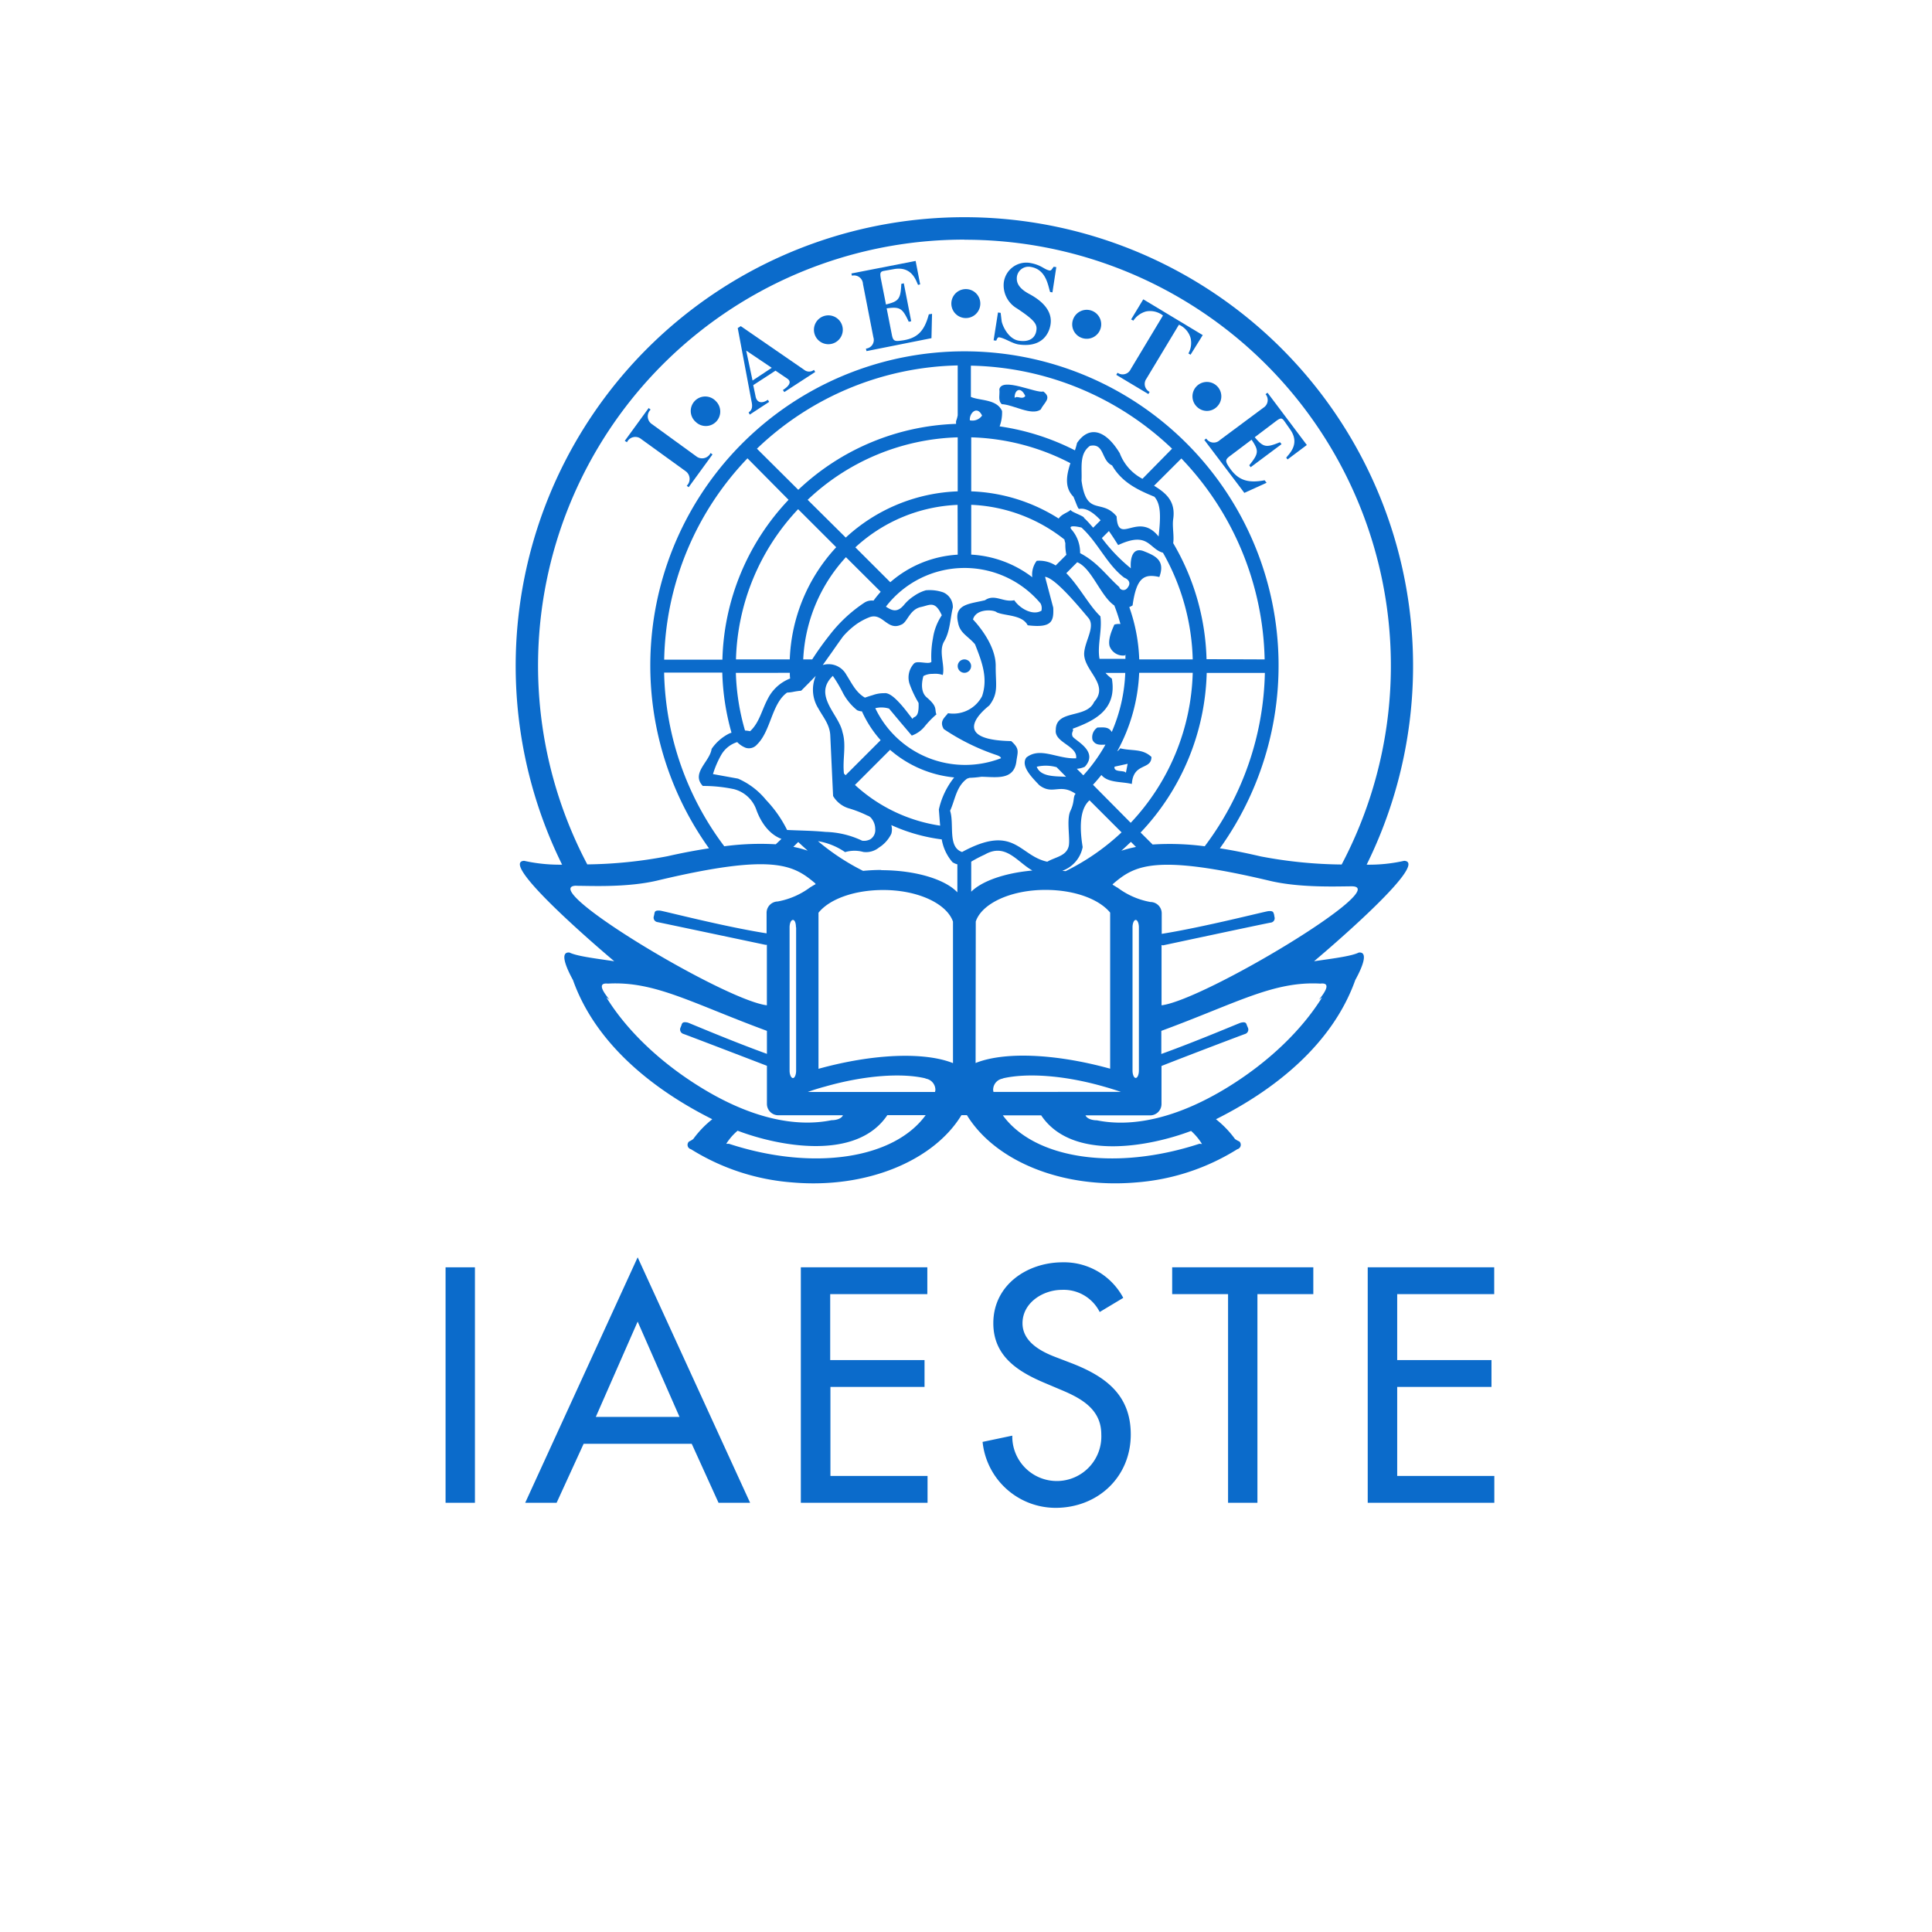 <svg id="Layer_1" data-name="Layer 1" xmlns="http://www.w3.org/2000/svg" viewBox="0 0 340.16 340.16">
    <defs>
        <style>.cls-1,.cls-2{fill:#0b6bcb;}.cls-1{fill-rule:evenodd;}</style>
    </defs>
    <title>Artboard 1</title>
    <path class="cls-1"
          d="M169.8,118.46a1.19,1.19,0,0,0,1.18-1.18,1.18,1.18,0,1,0-2.36,0A1.19,1.19,0,0,0,169.8,118.46Z"/>
    <path class="cls-1"
          d="M247.23,151.56a28.09,28.09,0,0,1-6.61.68,79,79,0,1,0-141.65,0,28.85,28.85,0,0,1-6.69-.68c-4.87.25,15.56,17.43,15.87,17.68-3.73-.54-6.61-.91-7.89-1.53-1.55-.15-.93,2,.62,4.84,4,11.28,14.18,19.33,24.53,24.51a17.7,17.7,0,0,0-3.35,3.48,3.39,3.39,0,0,1-.74.44.79.79,0,0,0,.34,1.36,39.25,39.25,0,0,0,17.76,5.84c13.22,1.17,25-3.86,29.86-11.84h.49v-.09h0v.09h.47c4.9,8,16.63,13,29.87,11.84a39.13,39.13,0,0,0,17.73-5.84.81.81,0,0,0,.38-1.36,4.39,4.39,0,0,1-.78-.44,17.7,17.7,0,0,0-3.35-3.48c10.37-5.18,20.51-13.22,24.53-24.51,1.55-2.82,2.17-5,.62-4.84-1.24.62-4.16,1-7.88,1.53C231.66,169,252.1,151.81,247.23,151.56ZM169.8,42.21a75,75,0,0,1,66.42,110A79.39,79.39,0,0,1,222,150.79c-1.88-.43-4.4-1-7.22-1.43a55.31,55.31,0,1,0-89.95,0c-2.22.34-4.61.78-7.3,1.39a79.35,79.35,0,0,1-14.13,1.44,75,75,0,0,1,66.4-110ZM145.23,191.32c7-2,13.61-2.46,17.83-1.43h-.37a2,2,0,0,1,2,2,1.72,1.72,0,0,1-.07.37h-3.2l0,0,0,0H142.22C143.18,191.91,144.18,191.6,145.23,191.32ZM127.52,149a52.56,52.56,0,0,1-10.59-30.58h10.24A43,43,0,0,0,128.79,129l-.36.13a8.18,8.18,0,0,0-3.14,2.73c-.15,1.12-1.09,2.21-1.7,3.27s-.9,2.14.15,3.25a26.14,26.14,0,0,1,5.47.56,5.68,5.68,0,0,1,4,3.76c1,2.65,2.6,4.35,4.38,5l-1,.95A47.84,47.84,0,0,0,127.52,149Zm84.91-32.94a42.34,42.34,0,0,0-5.87-20.43c.19-1.33-.19-2.87,0-4.23.46-3.14-1.25-4.58-3.37-5.88L208,80.72a52.64,52.64,0,0,1,14.66,35.38Zm-68.32,72.08V160.7c1.93-2.4,6.28-4,11.4-4,6.12,0,11.19,2.4,12.28,5.57v24.91C162.82,185.2,153.87,185.48,144.11,188.18ZM203.25,87.46c1.18,1.34,1.12,3.57.74,7-3.63-4.54-7.14,1.74-7.39-3.54-2.64-3.23-5.31.15-6.18-6.31.12-2.17-.46-4.72,1.49-6.11,2.59-.53,1.93,2.57,3.89,3.44C197.56,85,200.48,86.32,203.25,87.46Zm-14.25,0c.52,1.24.8,2.14,1,2.14,1.29-.24,2.61.75,3.78,2l-1.31,1.31c-.52-.58-1-1.17-1.61-1.72.13-.31-2.7-1.18-2.29-1.46-.62.56-1.63.77-2.17,1.57A30.69,30.69,0,0,0,171,86.51V77a40.18,40.18,0,0,1,17.46,4.55C187.77,83.67,187.38,85.84,189,87.46Zm6.74,41.42c-.55-1-1.59-.79-2.52-.79a2.05,2.05,0,0,0-.87,2.17c.48,1,1.4.87,2.28.85a29,29,0,0,1-3.89,5.4l-1.15-1.15A4,4,0,0,0,191,135c2.55-2.8-1.89-4.66-2.17-5.38s.34-1,0-1.3c3.76-1.4,7.89-3.29,6.93-8.84a6.07,6.07,0,0,1-1.11-1h3.47A28.73,28.73,0,0,1,195.74,128.88Zm-7.62,20.26c-.5,1.62-2.36,1.77-3.73,2.58-5-1.06-5.74-6.74-15-1.71-2.58-.87-1.34-4.88-2.11-7.27.87-1.83,1.05-4.26,3-5.65l.41-.14a18.79,18.79,0,0,0,2.11-.19c2.64.05,5.66.64,6.14-2.62.21-1.74.69-2.24-.9-3.66-8.91-.16-7.17-3.61-3.85-6.28,1.68-2.24,1.09-3.63,1.12-7,0-4.1-4-8.13-4-8.13.53-2,3.73-1.74,4.2-1.25,1.52.65,4.47.4,5.43,2.27,4.32.53,4.6-.75,4.5-3.1L184,101.56c1.8.19,6,5.31,7.61,7.21,1.31,1.51-.56,4-.72,6.15-.21,3.13,4.54,5.52,1.75,8.66-1.31,3-6.75,1.27-6.75,4.93-.3,2.24,3.89,2.8,3.58,5-3.3.16-6.31-2.07-8.76-.14-1.09,1.52,1.08,3.6,2.27,4.87,2.39,1.83,3.6-.4,6.4,1.52-.5.5-.13,1.37-.91,3S188.53,147.93,188.12,149.14ZM171,157v-5.29a22.82,22.82,0,0,1,2.39-1.25c3.68-2.12,5.68,1.3,8.38,2.81C176.9,153.7,172.89,155.12,171,157Zm-15.84-3.83c-1.1,0-2.16.06-3.2.16a40.24,40.24,0,0,1-7.94-5.23,11.82,11.82,0,0,1,4.77,1.93A5.81,5.81,0,0,1,152,150a3.61,3.61,0,0,0,2.75-.77,5.91,5.91,0,0,0,2.18-2.43,2.72,2.72,0,0,0,0-1.53,30.77,30.77,0,0,0,8.88,2.52,8.22,8.22,0,0,0,1.88,4,2.76,2.76,0,0,0,.87.39v4.93C166.42,154.83,161.22,153.21,155.14,153.21ZM187.42,95c0,.23.13.46.15.68a8.76,8.76,0,0,0,.18,2l-1.88,1.88a5.4,5.4,0,0,0-3.34-.82,4,4,0,0,0-.78,2.89A19.47,19.47,0,0,0,171,97.65V88.88A28.28,28.28,0,0,1,187.42,95Zm-4,12.48c-1.49,1-3.85-.31-4.84-1.8-1.93.43-3.45-1.18-5.16,0-2.64.65-5.5.65-4.75,3.88.31,1.93,1.71,2.36,3,3.88,1.18,3,2.33,5.91,1.24,9.13a5.72,5.72,0,0,1-6,3c-.53.75-1.58,1.36-.75,2.79a38.53,38.53,0,0,0,9.36,4.6c.55.2.7.38.72.54a17.52,17.52,0,0,1-22.13-8.81,4.57,4.57,0,0,1,2.42.07l2,2.39,2,2.36a5.13,5.13,0,0,0,2.23-1.55,16.45,16.45,0,0,1,2.11-2.18c-.37-.93.28-1.3-1.71-3-.93-.78-1-2.26-.58-3.75a3.25,3.25,0,0,1,1.64-.38,4.16,4.16,0,0,1,1.77.19c.43-1.74-.8-4.16.25-5.93s1.06-4.07,1.52-5.93a2.79,2.79,0,0,0-1.68-2.68,7.28,7.28,0,0,0-3.07-.37,7,7,0,0,0-2.08,1,7.73,7.73,0,0,0-1.8,1.61c-1.21,1.42-2.16.92-3.15.27a17.47,17.47,0,0,1,27.24-.55A1.83,1.83,0,0,1,183.37,107.46ZM165.3,142.53c.08.93.14,1.89.23,2.84a28.29,28.29,0,0,1-15-7.17l6.18-6.18A20.16,20.16,0,0,0,168,136.88,13.85,13.85,0,0,0,165.3,142.53Zm-20.44-25.44,1.7-2.39c.84-1.22,1.75-2.48,1.87-2.64a13.67,13.67,0,0,1,2.33-2.14,10.78,10.78,0,0,1,2.33-1.25c1.18-.43,1.95.19,2.76.78s1.62,1.11,2.83.53c1.09-.38,1.43-2.67,3.48-3.11,1.52-.31,2.45-1.21,3.66,1.46a9.76,9.76,0,0,0-1.55,4,16.87,16.87,0,0,0-.28,4.19c-.25.28-.87.19-1.49.13s-1.24-.13-1.55.15a3.61,3.61,0,0,0-.81,3.6,19,19,0,0,0,1.59,3.36c.06,1.49-.16,2-.41,2.27s-.53.22-.65.55c-.47-.55-1.3-1.74-2.24-2.76s-1.93-1.9-2.77-1.77a5.61,5.61,0,0,0-2,.34c-.75.22-1.37.44-1.37.44-1.61-.91-2.36-2.61-3.26-4A3.56,3.56,0,0,0,144.86,117.09Zm23.76-19.43a19.74,19.74,0,0,0-11.87,4.85l-6.15-6.14a28.21,28.21,0,0,1,18-7.48Zm-13.56,6.53c-.43.49-.86,1-1.26,1.56a2.41,2.41,0,0,0-1.58.34A25.49,25.49,0,0,0,146,111.9c-1.07,1.35-2.08,2.77-3,4.2h-1.58a28.5,28.5,0,0,1,7.52-18ZM146.63,119a25,25,0,0,1,1.83,3.1,9.77,9.77,0,0,0,2.46,2.95,2.37,2.37,0,0,0,.84.2,19.57,19.57,0,0,0,3.29,5.07l-6.17,6.17-.29-.3c-.28-2.46.46-5-.25-7.26-.31-1.61-1.65-3.23-2.43-4.87S144.83,120.75,146.63,119Zm39.32,16,1.75,1.76c-2.12-.09-4.47,0-5.17-1.76A6.92,6.92,0,0,1,186,135.07Zm7.64-19c-.43-2.35.5-5,.15-7.49-2-1.9-3.74-5.31-6-7.59l1.92-1.93c2.54,1,4.13,6,6.53,7.61a30.5,30.5,0,0,1,1.08,3.27,2.7,2.7,0,0,0-1.07.1c-.44,1-1.15,2.61-.84,3.79a2.52,2.52,0,0,0,2.7,1.64,2,2,0,0,0,.09-.2c0,.27,0,.53,0,.8Zm3.51-12.61c-2.27-2-3.79-4.35-6.93-6a6.16,6.16,0,0,0-1.46-4.1c-1-1.11,1.71-.4,1.71-.4,2.92,2.67,4.5,6.55,7.52,8.82,0,0,1.58.55.56,1.8A.83.83,0,0,1,197.1,103.49ZM170.76,74c-.12-1.27,1.28-2.67,2.15-.83A2.07,2.07,0,0,1,170.76,74Zm-2.14,3v9.51a30.67,30.67,0,0,0-19.71,8.14L142.2,88A40.09,40.09,0,0,1,168.62,77ZM147.23,96.35a30.66,30.66,0,0,0-8.18,19.75h-9.47a40.09,40.09,0,0,1,10.94-26.45Zm-8.17,22.11c0,.33,0,.65.06,1A7.39,7.39,0,0,0,135.2,123c-1.08,2-1.49,4.22-3.13,5.74a6.94,6.94,0,0,0-.9-.12,40.46,40.46,0,0,1-1.61-10.15Zm-9.26,12.2a4.18,4.18,0,0,0,1.49,1,1.87,1.87,0,0,0,2-.58c1.22-1.18,1.87-3,2.55-4.76s1.39-3.41,2.74-4.38a7,7,0,0,0,1.05-.12,12.18,12.18,0,0,1,1.43-.21l1.3-1.31,1.27-1.3a6.2,6.2,0,0,0,.44,5.71c.84,1.53,2,2.82,2.11,4.72l.25,5.37.25,5.35a4.83,4.83,0,0,0,2.67,2.14,20.67,20.67,0,0,1,3.36,1.3,1.48,1.48,0,0,1,.62.38,3,3,0,0,1,.77,2,1.92,1.92,0,0,1-.87,1.8,2.38,2.38,0,0,1-1.43.25,15.9,15.9,0,0,0-6.46-1.55c-2.32-.22-4.19-.22-6.76-.34a21.37,21.37,0,0,0-3.7-5.28,13.1,13.1,0,0,0-4.94-3.76l-2.21-.4-2.2-.4a16.68,16.68,0,0,1,1.46-3.39A4.93,4.93,0,0,1,129.8,130.66Zm42,31.59c1.05-3.17,6.15-5.57,12.26-5.57,5.13,0,9.44,1.62,11.4,4v27.48c-9.78-2.7-18.73-3-23.69-1Zm15.85-8.87-.62-.06a5.55,5.55,0,0,0,3.59-4.18c-.72-4.39-.2-7,1.21-8.23l5.64,5.64A40.27,40.27,0,0,1,187.61,153.38Zm4.79-15.21c.52-.56,1-1.13,1.48-1.72,1.17,1.42,3.56,1.13,5.36,1.58.25-3.83,3.45-2.4,3.45-4.76-1.61-1.52-3.45-1-5.5-1.52a1.79,1.79,0,0,1-.53.53,31.29,31.29,0,0,0,3.87-13.82H210a40.06,40.06,0,0,1-10.92,26.41Zm3.83-3.19,2.27-.5-.31,1.59C198,135.54,196.05,136.07,196.23,135Zm4.31-18.88a30.52,30.52,0,0,0-1.75-9.21,3.57,3.57,0,0,0,.58-.3c.68-4.88,2-5.62,4.71-5,1.09-2.92-.7-3.73-2.7-4.53s-2.45,1.21-2.32,3A29.84,29.84,0,0,1,194,94.74l1.24-1.24c.71,1,1.28,1.93,1.63,2.47,5.34-2.49,5.36.63,7.89,1.35A40.07,40.07,0,0,1,210,116.1Zm.57-31.8a8.45,8.45,0,0,1-4-4.51c-2.48-4.1-5.37-4.94-7.52-1.8a13,13,0,0,1-.37,1.3A42.42,42.42,0,0,0,176,75.07a7,7,0,0,0,.43-2.7c-.94-2.15-3.95-1.79-5.49-2.49v-5.5A52.76,52.76,0,0,1,206.36,79ZM168.62,73.12a5.57,5.57,0,0,1-.28,1,1.85,1.85,0,0,0,0,.51,42.41,42.41,0,0,0-27.79,11.61L133.27,79a52.66,52.66,0,0,1,35.35-14.66Zm-37,7.59L138.84,88a42.43,42.43,0,0,0-11.65,28.14H116.94A52.72,52.72,0,0,1,131.59,80.71Zm8.92,67.54c.55.52,1.09,1,1.67,1.53a19.12,19.12,0,0,0-2.53-.68Zm34.38,44a1.68,1.68,0,0,1-.06-.37,2,2,0,0,1,2-2h-.37c4.25-1,10.81-.59,17.86,1.43,1,.28,2,.59,3,.93Zm24.22-44,.87.87a21.19,21.19,0,0,0-2.58.67C198,149.28,198.55,148.76,199.11,148.23Zm3.82.46-2.14-2.13a42.43,42.43,0,0,0,11.64-28.1H222.7A52.46,52.46,0,0,1,212.11,149,46.93,46.93,0,0,0,202.93,148.69Zm-101.49,7.25c2.49,0,9.16.35,14.57-1,20.09-4.76,23.66-2.67,27.45.53a.81.81,0,0,1,.12.18,9.83,9.83,0,0,0-1,.6l.31-.25a13.7,13.7,0,0,1-6,2.7,2,2,0,0,0-1.95,2v3.61c-7.51-1.17-18.36-4-18.77-4-.89-.07-.93.18-1,.64l-.09.38a.79.79,0,0,0,.65,1c.8.16,19,4,19,4s.17,0,.26,0V177C127.46,176.07,94.28,156.12,101.44,155.94Zm38.7,7.33v25.22c0,.71-.25,1.3-.56,1.3s-.59-.59-.59-1.3V163.27c0-.71.25-1.3.59-1.3S140.14,162.56,140.14,163.27ZM123.46,191.5c-7.39-4.53-13.2-10.22-16.7-15.9l.56.41c-1.59-1.9-1.9-3-.29-2.83,8.28-.46,14.72,3.42,28,8.32v4.05c-6.53-2.37-13.63-5.42-13.94-5.51-.87-.19-1,.06-1.12.5l-.15.37a.81.81,0,0,0,.49,1.12c.56.19,9.65,3.67,14.72,5.62v6.71a2,2,0,0,0,2,2l11.38,0c-.18.5-1,.87-2,.87C140.23,198.49,132.41,197,123.46,191.5Zm4.88,9.88-.47,0a9.93,9.93,0,0,1,2-2.3c7.29,2.77,20.94,5.35,26.36-2.74h6.75C157.37,204.07,143.12,206.22,128.34,201.38Zm82.83,0c-14.79,4.84-29,2.69-34.6-5h6.75c5.42,8.09,19.1,5.5,26.39,2.74a10.2,10.2,0,0,1,1.92,2.3Zm21.31-28.2c1.61-.19,1.3.93-.25,2.83l.55-.41c-3.53,5.68-9.34,11.37-16.74,15.9-8.94,5.47-16.76,7-22.92,5.75-1,0-1.79-.37-2-.87l11.38,0a2,2,0,0,0,2-2v-6.7c5.08-2,14.15-5.44,14.71-5.63a.81.81,0,0,0,.5-1.12l-.16-.37c-.15-.44-.21-.69-1.08-.5-.34.09-7.45,3.14-14,5.51V181.5C217.75,176.61,224.2,172.72,232.48,173.18ZM199.4,188.49V163.27c0-.71.25-1.3.56-1.3s.56.59.56,1.3v25.22c0,.71-.25,1.3-.56,1.3S199.4,189.2,199.4,188.49ZM204.51,177V166.39c.1,0,.18.07.28.05s18.14-3.88,18.95-4a.77.77,0,0,0,.65-1l-.06-.38c-.13-.46-.16-.71-1-.64-.4,0-11.32,2.81-18.79,4v-3.61a2,2,0,0,0-2-2,13.63,13.63,0,0,1-6-2.7l.28.25a9.26,9.26,0,0,0-.93-.59c0-.06.07-.15.13-.19,3.75-3.2,7.32-5.29,27.42-.53,5.4,1.31,12.08,1,14.59,1C245.26,156.12,212,176.08,204.51,177Z"/>
    <path class="cls-1"
          d="M110.39,77.86a1.62,1.62,0,0,1,2.51-.55l7.77,5.62a1.68,1.68,0,0,1,.24,2.6l.34.25,4.2-5.77-.34-.25a1.66,1.66,0,0,1-2.55.56l-7.74-5.62a1.65,1.65,0,0,1-.27-2.58l-.34-.28L110,77.62Z"/>
    <path class="cls-1"
          d="M126.1,74.23a2.56,2.56,0,0,0-.06-3.6,2.55,2.55,0,1,0-3.54,3.66A2.54,2.54,0,0,0,126.1,74.23Z"/>
    <path class="cls-1"
          d="M131.81,72.61,132,73l3.42-2.24-.22-.37c-1.17.78-2,.44-2.18-.66l-.4-1.92,3.92-2.55,2.08,1.41c1,.68-.06,1.54-.78,2l.25.36,5.44-3.54-.22-.37a1.36,1.36,0,0,1-1.71,0l-11.18-7.7-.53.34,2.43,12.92C132.59,71.87,132.25,72.31,131.81,72.61Zm4.07-7.85L132.5,67l-1.12-5.27Z"/>
    <path class="cls-1" d="M146.82,60.41a2.54,2.54,0,1,0-3.33-1.4A2.54,2.54,0,0,0,146.82,60.41Z"/>
    <path class="cls-1"
          d="M151.94,50l1.83,9.38a1.53,1.53,0,0,1-1.31,2l.1.44L164,59.54l.1-4.29-.57.1c-.83,3.17-2.2,4.35-5.12,4.65-1,.13-1.21-.12-1.4-1.14l-.9-4.57c2.33-.31,2.77-.06,3.89,2.36l.43-.09-1.3-6.68-.44.1c-.12,2.67-.44,3.07-2.7,3.63l-.91-4.6c-.18-1-.08-1.21.62-1.33l1.75-.31c3.17-.53,3.85,2.14,4.19,2.79l.37-.09-.8-4.13-11.31,2.21.1.39A1.57,1.57,0,0,1,151.94,50Z"/>
    <path class="cls-1" d="M170,56a2.55,2.55,0,1,0,.1-5.1A2.55,2.55,0,0,0,170,56Z"/>
    <path class="cls-1"
          d="M175.92,59.39c1,.15,2.14,1,3.32,1.24,4.35.68,5.5-2.05,5.72-3.48.31-1.93-.78-3.79-3.7-5.37-2.12-1.12-2.33-2.21-2.21-3.11A2.07,2.07,0,0,1,181.51,47c2.7.47,3,3.27,3.38,4.41l.41.07.68-4.45-.46-.06c-.31.38-.41.69-.72.66-1-.19-1.43-1-3.54-1.35a4,4,0,0,0-4.53,3.49,4.71,4.71,0,0,0,2.32,4.53c3,2,3.61,2.74,3.42,3.88-.06.5-.46,2.21-3.11,1.8-1.83-.3-2.85-2.61-3-3.41l-.18-1.49-.47-.06-.77,4.9.46.06C175.55,59.63,175.67,59.35,175.92,59.39Z"/>
    <path class="cls-1" d="M190.51,59.51a2.55,2.55,0,1,0-1.58-3.26A2.53,2.53,0,0,0,190.51,59.51Z"/>
    <path class="cls-1"
          d="M202.41,69a1.57,1.57,0,0,1-.56-2.33l5.72-9.5a3.66,3.66,0,0,1,2.05,2.33,3.83,3.83,0,0,1-.38,2.73l.38.22L211.76,59l-10.47-6.3-2.14,3.54.4.21a3.93,3.93,0,0,1,2.21-1.61,3.68,3.68,0,0,1,3,.71L199.08,65a1.56,1.56,0,0,1-2.32.63l-.22.37,5.65,3.38Z"/>
    <path class="cls-1" d="M210.8,71.68a2.49,2.49,0,0,0,3.57-.18,2.54,2.54,0,1,0-3.57.18Z"/>
    <path class="cls-1"
          d="M214.77,77.49a1.56,1.56,0,0,1-2.39-.28l-.34.25,7.05,9.32L223,85l-.34-.44c-3.2.6-4.88-.12-6.43-2.58-.56-.9-.41-1.15.43-1.77l3.7-2.79c1.31,1.92,1.28,2.42-.41,4.5l.25.34,5.44-4.06-.28-.34c-2.45,1-2.92.92-4.44-.88l3.72-2.82c.84-.62,1.06-.62,1.5,0l1,1.43c1.87,2.61-.25,4.37-.68,5l.24.3,3.39-2.54-6.92-9.2-.35.25a1.59,1.59,0,0,1-.4,2.4Z"/>
    <path class="cls-1"
          d="M176.38,71.16c2.06.09,5.25,2.11,6.87.93.53-1.18,2.05-2,.43-3.17-1.08.43-7.3-2.61-7.73-.37C176.08,69.41,175.64,70.5,176.38,71.16Zm4.14-1.44c-.53.75-1.44-.15-1.87.35C178.56,68.76,179.65,67.86,180.52,69.72Z"/>
    <path class="cls-2" d="M83.62,264.59H78.45V223.13h5.17Z"/>
    <path class="cls-2"
          d="M102.76,254.2,98,264.59H92.47l19.8-43.22,19.8,43.22h-5.56l-4.72-10.39Zm9.51-21.51-7.37,16.78h14.74Z"/>
    <path class="cls-2" d="M141,223.13h22.27v4.72h-17.1v11.61h16.61v4.73H146.21v15.67h17.1v4.73H141Z"/>
    <path class="cls-2"
          d="M193.62,231a7.09,7.09,0,0,0-6.66-3.9c-3.3,0-6.93,2.25-6.93,5.88,0,3.24,3.19,4.95,5.78,5.94l3,1.15c5.88,2.31,10.28,5.56,10.28,12.49,0,7.53-5.83,12.92-13.25,12.92A12.93,12.93,0,0,1,173,253.87l5.23-1.1a7.84,7.84,0,1,0,15.67-.22c0-4.46-3.57-6.38-7.15-7.87l-2.86-1.21c-4.73-2-9-4.73-9-10.5,0-6.71,5.94-10.72,12.21-10.72a11.82,11.82,0,0,1,10.67,6.26Z"/>
    <path class="cls-2" d="M221.39,264.59h-5.17V227.85h-9.84v-4.72h24.85v4.72h-9.84Z"/>
    <path class="cls-2" d="M240.81,223.13h22.27v4.72H246v11.61h16.6v4.73H246v15.67h17.1v4.73H240.81Z"/>
</svg>